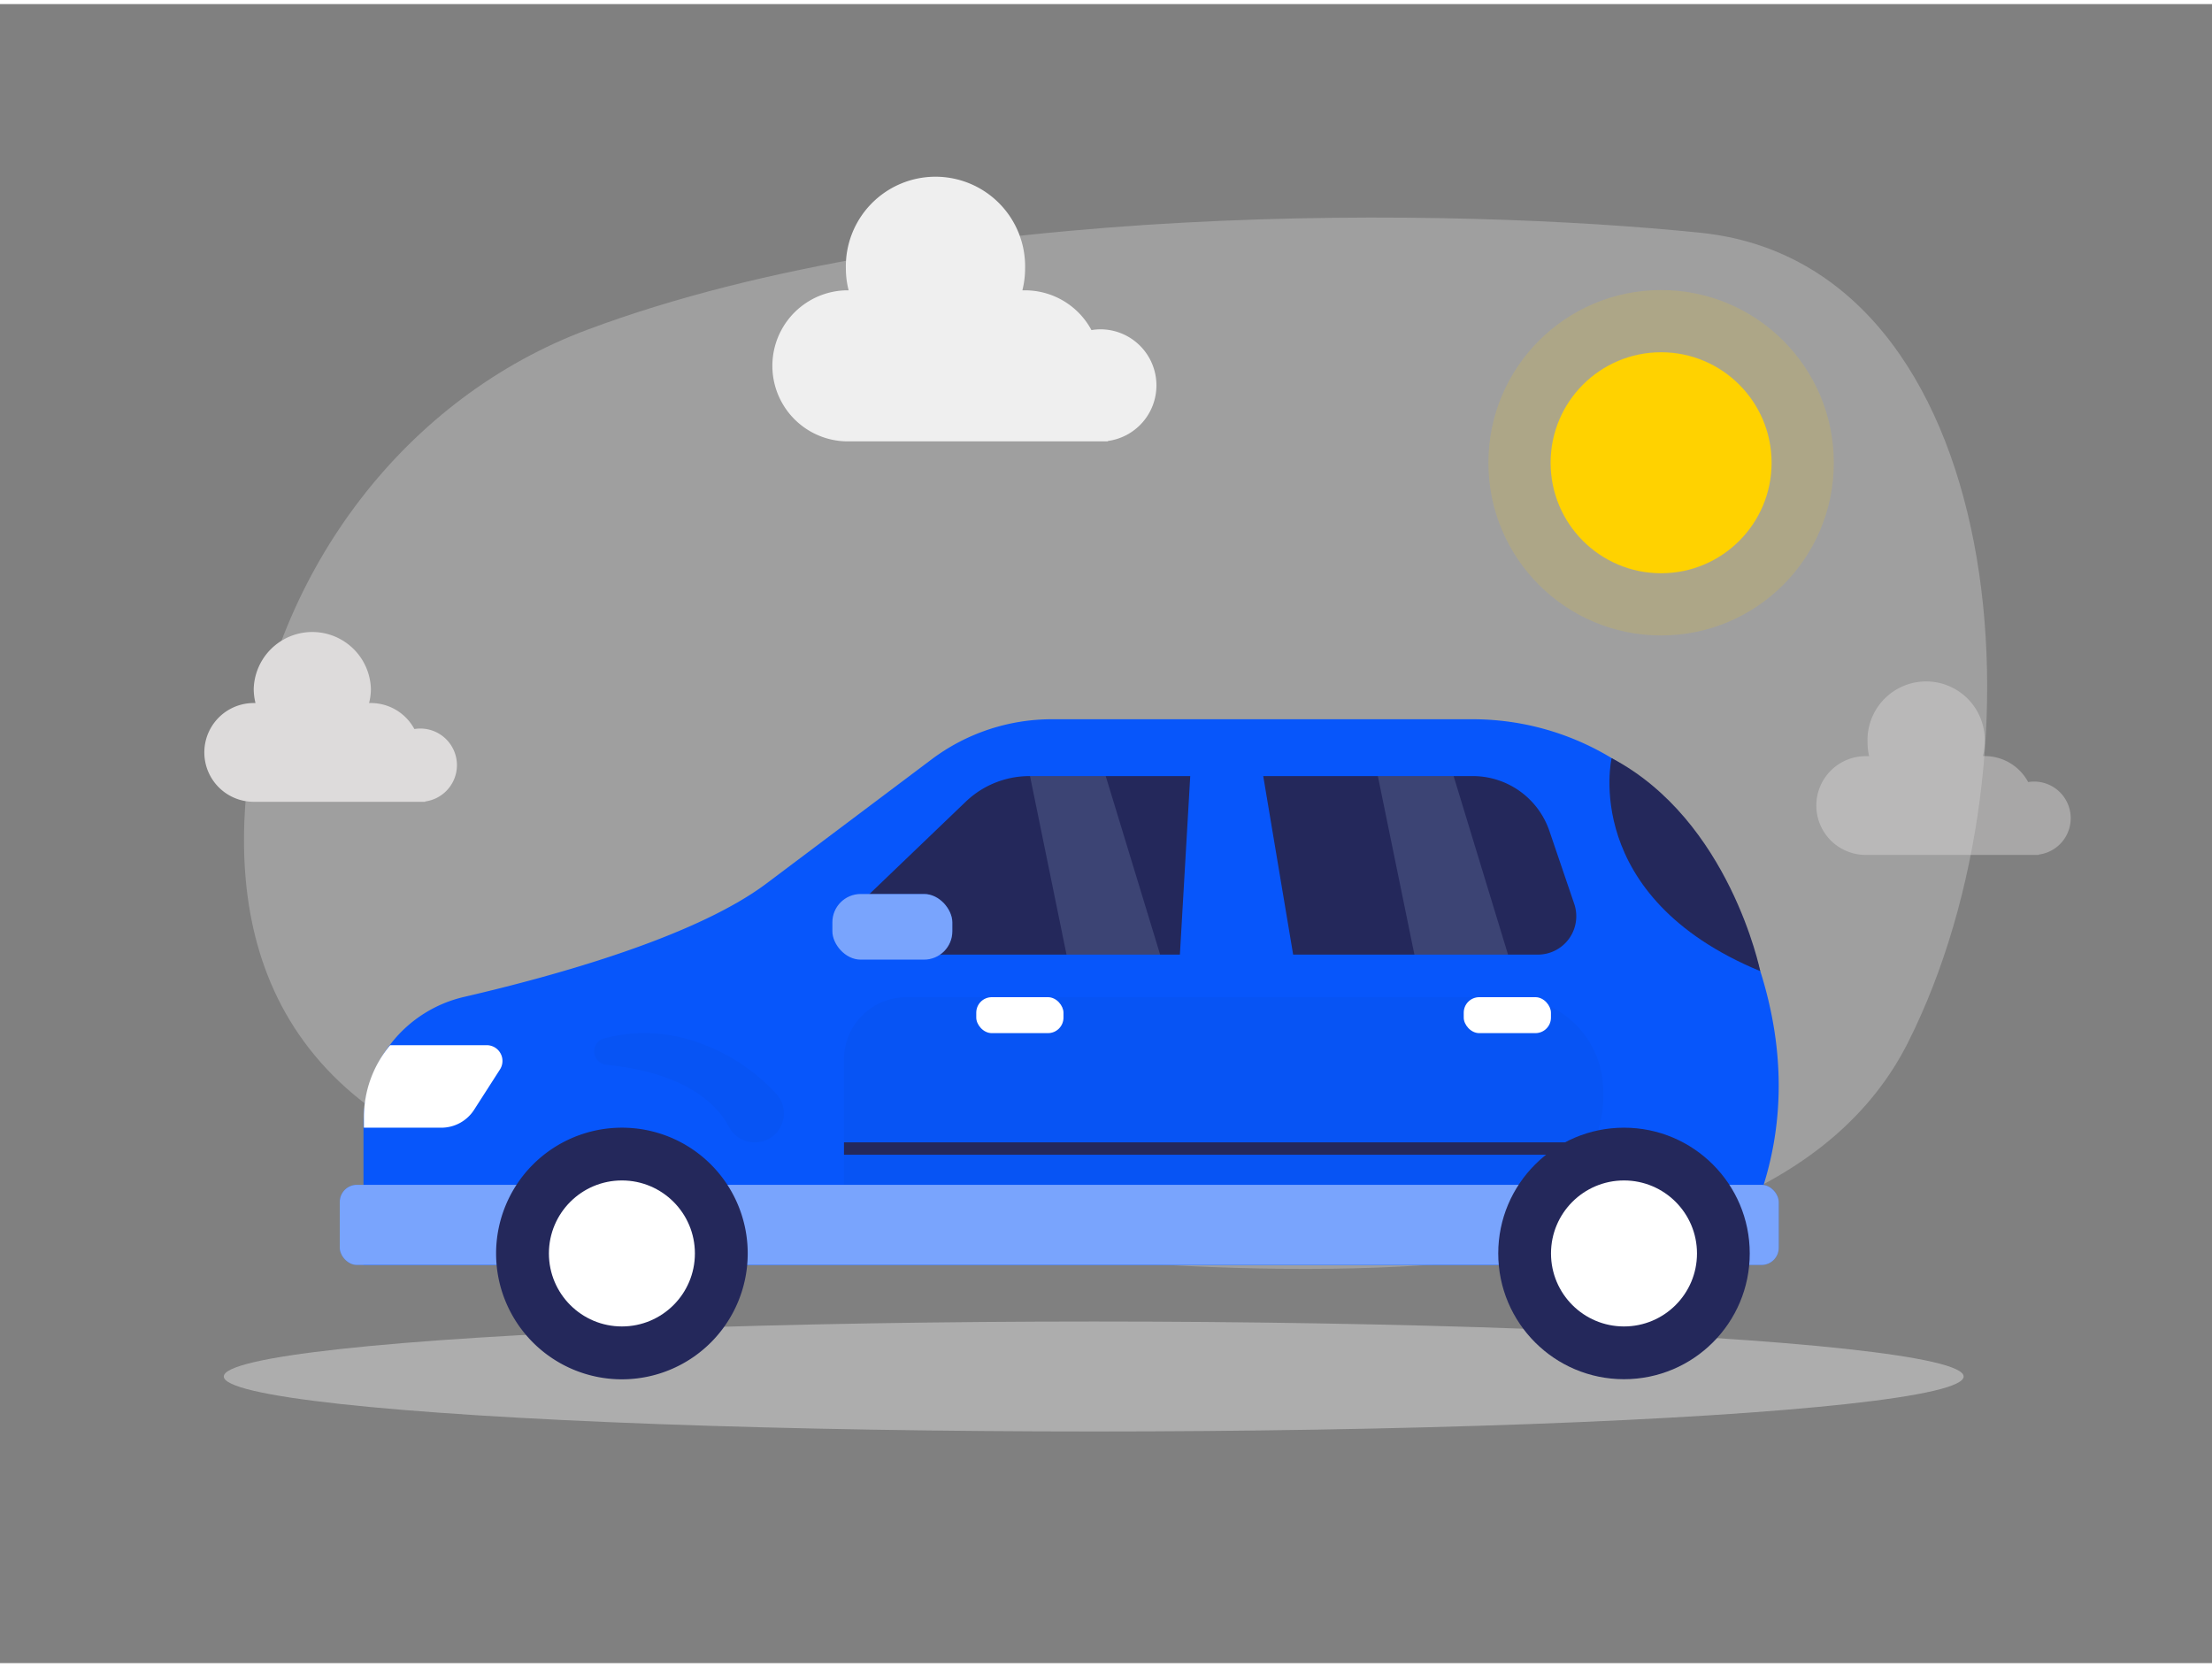 <svg id="Layer_1" data-name="Layer 1" xmlns="http://www.w3.org/2000/svg" viewBox="0 0 400 300" width="406" height="306" class="illustration styles_illustrationTablet__1DWOa"><rect x="0" y="0" width="400" height="300" fill="#808080" stroke="none"/><path d="M106.22,58.88C73.75,71,49.67,101.81,44.92,139.05c-4,31.39,5.56,66.07,61.84,75.95C216.27,234.22,318.83,239.7,345,187.83S363.14,47.11,307.57,41.36C263.39,36.79,169.62,35.17,106.22,58.88Z" fill="#e6e6e6" opacity="0.3"></path><path d="M374.45,147.21a6.62,6.62,0,0,0-6.63-6.62,6.23,6.23,0,0,0-1.06.09,8.92,8.92,0,0,0-7.86-4.7l-.33,0a10.4,10.4,0,0,0,.33-2.57,10.6,10.6,0,1,0-21.19,0A10.9,10.9,0,0,0,338,136l-.32,0a8.93,8.93,0,1,0,0,17.85h31v-.06A6.62,6.62,0,0,0,374.45,147.21Z" fill="#dddbdb" opacity="0.43"></path><ellipse cx="197.78" cy="248.17" rx="157.31" ry="9.94" fill="#e6e6e6" opacity="0.45"></ellipse><path d="M138.63,159l29.83-22.42a36.21,36.21,0,0,1,21.75-7.26h76a48.53,48.53,0,0,1,40.62,21.86c12.28,18.75,23.27,47.35,5.54,76.81H65.73V202.42a23.48,23.48,0,0,1,18.19-22.89C101,175.57,125.91,168.56,138.63,159Z" fill="#0756FB"></path><path d="M152.62,213.51V190.86h0a11.28,11.28,0,0,1,11.28-11.28H272.84a16.92,16.92,0,0,1,17,15.54,22,22,0,0,1-2.73,12.95l-12.46,5.44Z" opacity="0.03"></path><rect x="61.44" y="213.51" width="260.21" height="14.49" rx="3.1" fill="#0756FB"></rect><rect x="61.44" y="213.51" width="260.21" height="14.49" rx="3.1" fill="#fff" opacity="0.46"></rect><circle cx="293.67" cy="225.92" r="22.74" fill="#24285b"></circle><circle cx="293.67" cy="225.92" r="13.2" fill="#fff"></circle><path d="M135.21,225.92a22.75,22.75,0,1,1-22.75-22.74A22.72,22.72,0,0,1,135.21,225.92Z" fill="#24285b"></path><circle cx="112.46" cy="225.92" r="13.2" fill="#fff"></circle><path d="M174.64,144.23l-22,21.09a3.81,3.81,0,0,0,2.63,6.56H278.1a6.94,6.94,0,0,0,6.57-9.18l-4.49-13.18a14.64,14.64,0,0,0-13.86-9.92H186.16A16.66,16.66,0,0,0,174.64,144.23Z" fill="#24285b"></path><path d="M291.43,136.35s-5.76,25,26.88,38.52C318.31,174.87,312.78,147.59,291.43,136.35Z" fill="#24285b"></path><path d="M109.66,191.8a2.43,2.43,0,0,1-.36-4.78,28.59,28.59,0,0,1,17.14.83,34.59,34.59,0,0,1,14,9.29,5.23,5.23,0,0,1-3,8.61h0a5.26,5.26,0,0,1-5.59-2.67C129.83,199.21,124.34,193.28,109.66,191.8Z" opacity="0.03"></path><polygon points="215.42 136.35 212.97 178.67 234.98 178.67 227.89 136.35 215.42 136.35" fill="#0756FB"></polygon><rect x="152.62" y="205.83" width="133.04" height="2.24" fill="#24285b"></rect><rect x="176.54" y="179.58" width="15.77" height="6.5" rx="2.8" fill="#fff"></rect><rect x="264.69" y="179.58" width="15.77" height="6.5" rx="2.8" fill="#fff"></rect><polygon points="249.16 139.6 255.77 171.88 272.7 171.88 262.86 139.6 249.16 139.6" fill="#bed9f4" opacity="0.16"></polygon><polygon points="186.26 139.6 192.86 171.88 209.79 171.88 199.95 139.6 186.26 139.6" fill="#bed9f4" opacity="0.16"></polygon><rect x="150.52" y="160.92" width="21.69" height="11.87" rx="5.12" fill="#0756FB"></rect><rect x="150.52" y="160.92" width="21.69" height="11.87" rx="5.12" fill="#fff" opacity="0.46"></rect><path d="M70.48,188.26H88a2.85,2.85,0,0,1,2.41,4.39l-4.67,7.28a7.05,7.05,0,0,1-5.94,3.25h-14v-1.85a20.34,20.34,0,0,1,4.75-13.07Z" fill="#fff"></path><circle cx="300.38" cy="82.94" r="19.98" fill="#ffd200"></circle><circle cx="300.38" cy="82.94" r="31.23" fill="#ffd200" opacity="0.15"></circle><path d="M209.12,68.94A10.14,10.14,0,0,0,199,58.81a10.86,10.86,0,0,0-1.63.14,13.64,13.64,0,0,0-12-7.19l-.49,0a16.4,16.4,0,0,0,.49-3.93,16.21,16.21,0,1,0-32.41,0,15.91,15.91,0,0,0,.5,3.93c-.17,0-.33,0-.5,0a13.66,13.66,0,0,0,0,27.31h47.39V79A10.14,10.14,0,0,0,209.12,68.94Z" fill="#efefef"></path><path d="M82.63,137.65A6.63,6.63,0,0,0,76,131a7.47,7.47,0,0,0-1.07.09,8.93,8.93,0,0,0-7.86-4.7l-.33,0a10.34,10.34,0,0,0,.33-2.57,10.6,10.6,0,0,0-21.19,0,10.83,10.83,0,0,0,.32,2.57l-.32,0a8.93,8.93,0,0,0,0,17.86h31v-.06A6.64,6.64,0,0,0,82.63,137.65Z" fill="#dddbdb"></path></svg>